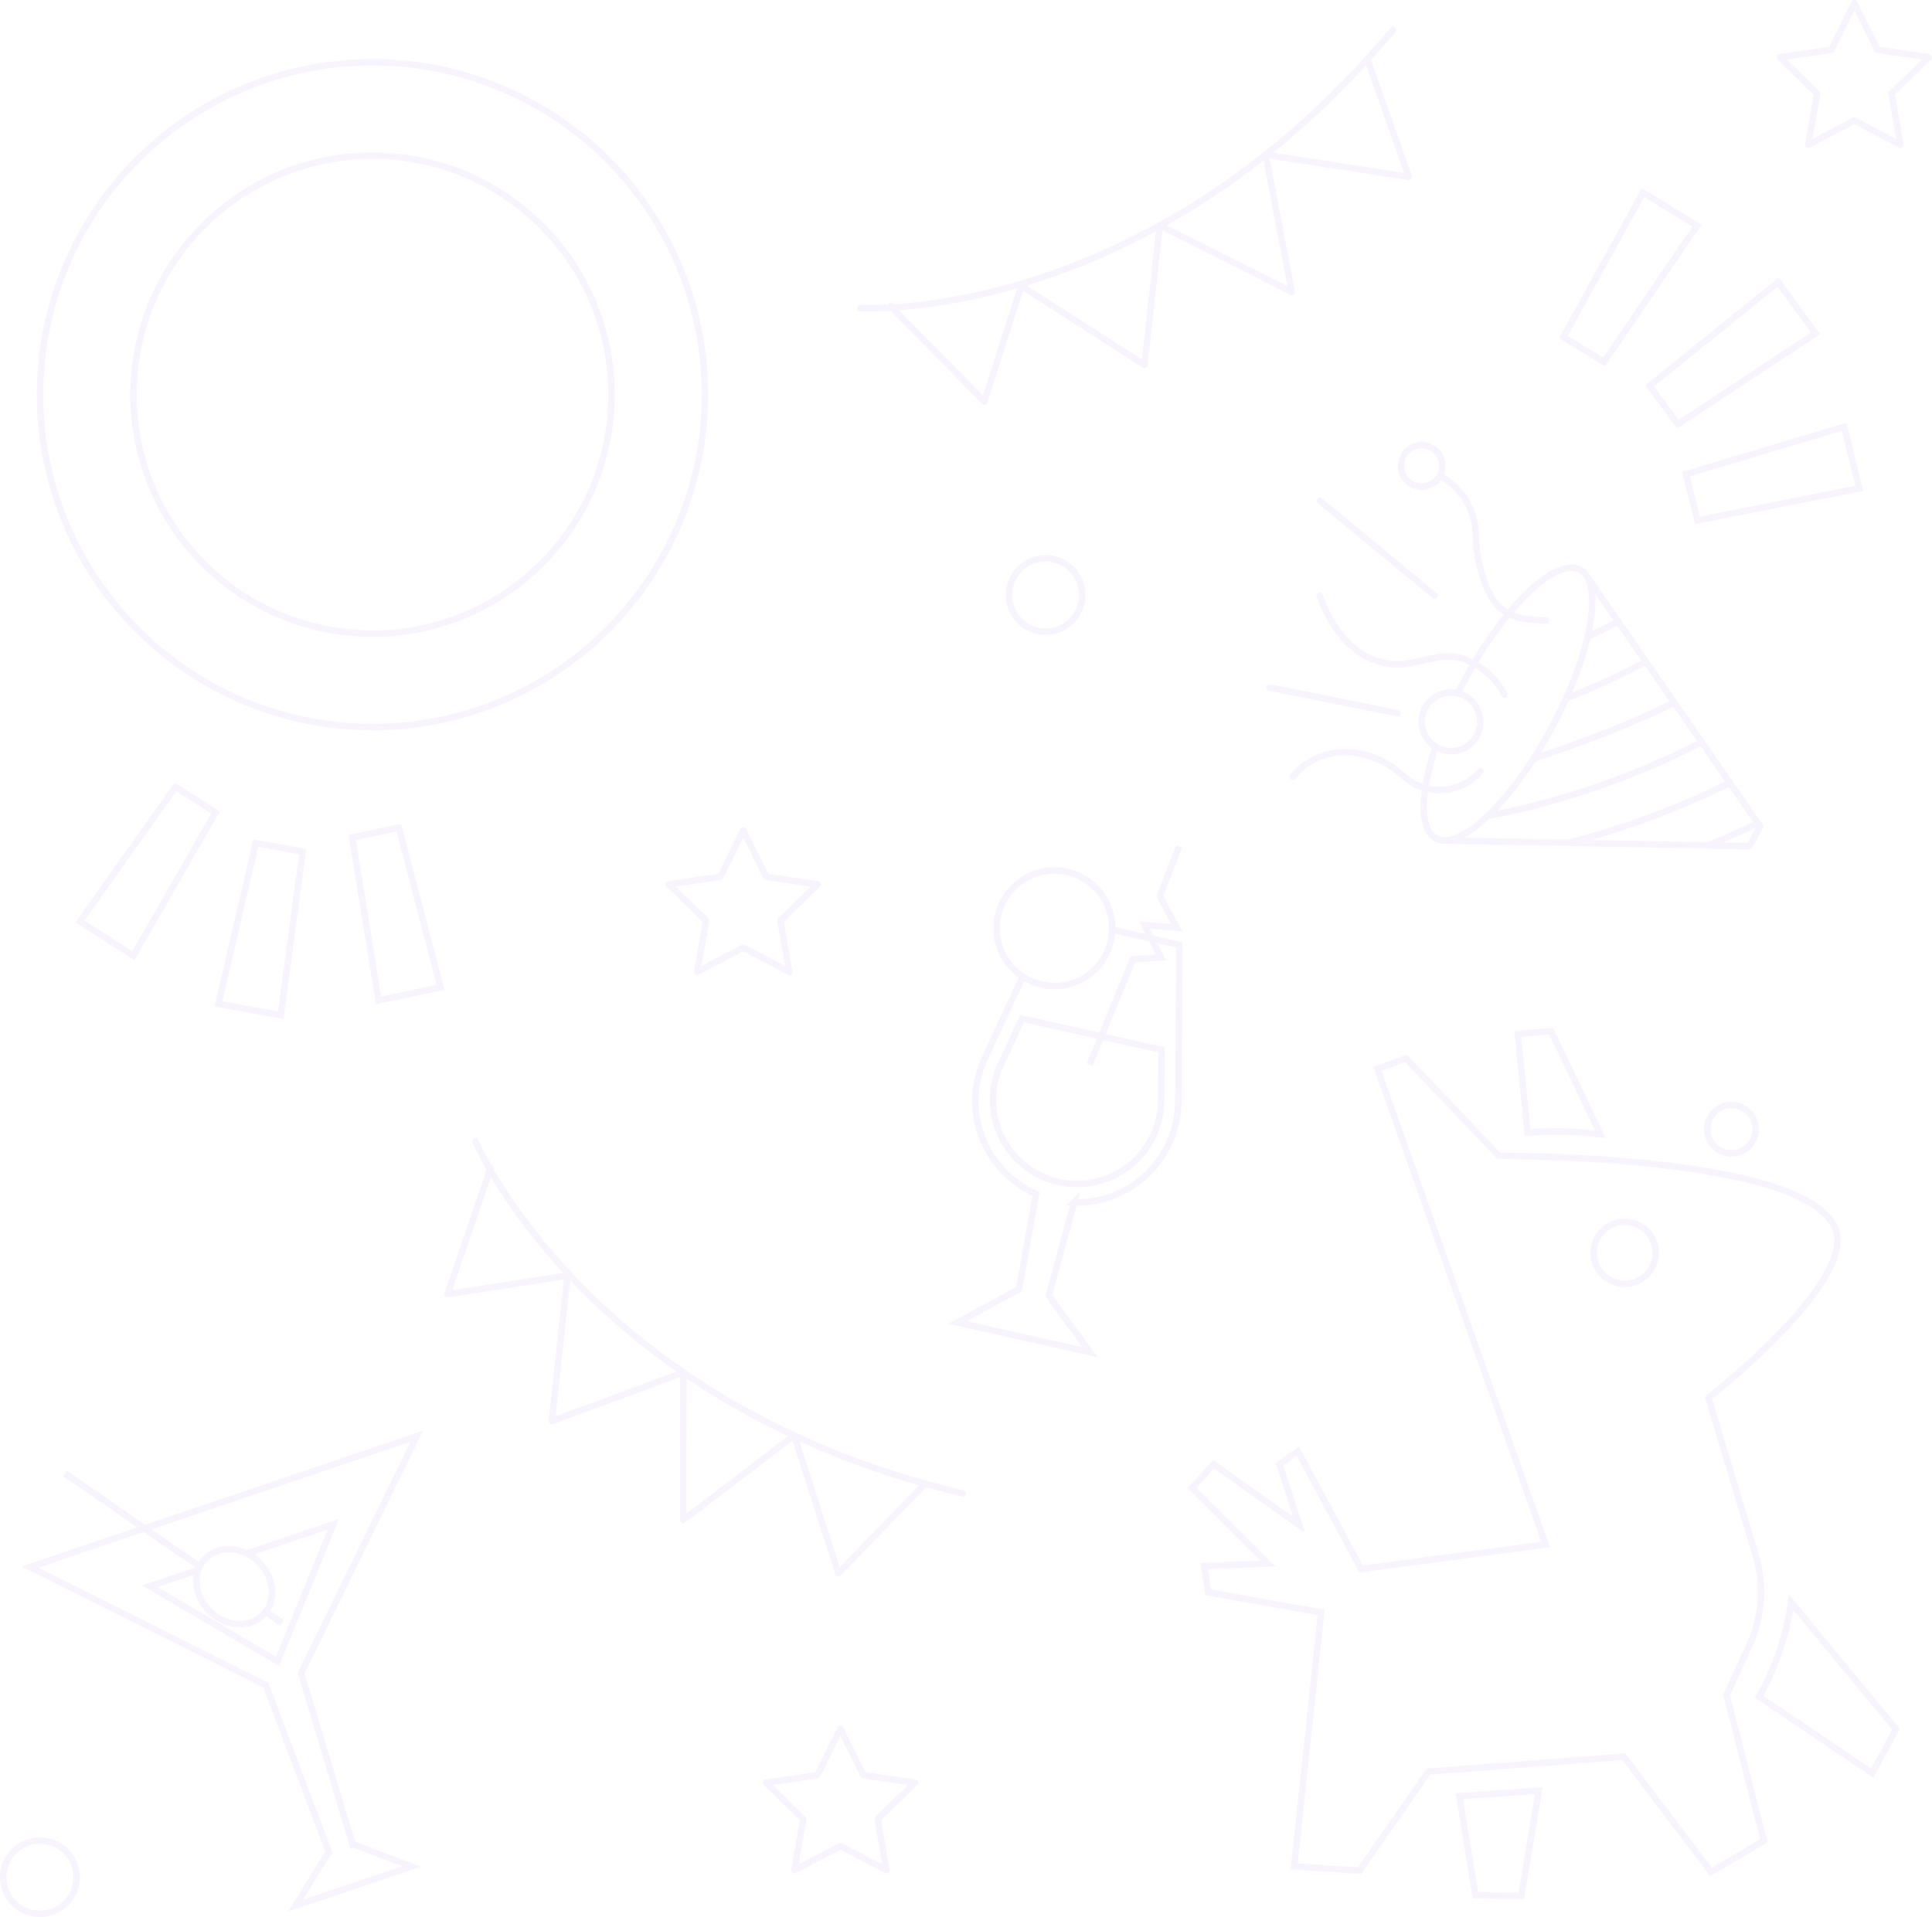 <svg xmlns="http://www.w3.org/2000/svg" xmlns:xlink="http://www.w3.org/1999/xlink" width="301" height="298.729" viewBox="0 0 301 298.729"><defs><clipPath id="a"><path d="M790.9,309.528l26.126,37.737-1.65,3.077-46.495-.881" transform="translate(-768.885 -309.528)" fill="none" stroke="#707070" stroke-width="1"/></clipPath></defs><g opacity="0.05"><rect width="301" height="298" fill="rgba(255,255,255,0)"/><g transform="translate(6.23 9.696)"><circle cx="51.801" cy="51.801" r="51.801" transform="translate(0 0)" fill="none" stroke="#690bd6" stroke-miterlimit="10" stroke-width="1"/><circle cx="37.239" cy="37.239" r="37.239" transform="translate(14.562 14.562)" fill="none" stroke="#690bd6" stroke-miterlimit="10" stroke-width="1"/></g><g transform="translate(185.721 160.66)"><path d="M805.767,562.189l-1.544-15.346,5.19-.469,7.7,16.071a56.387,56.387,0,0,0-11.346-.256Z" transform="translate(-753.492 -546.374)" fill="none" stroke="#690bd6" stroke-miterlimit="10" stroke-width="1"/><path d="M937.142,849.15a41.4,41.4,0,0,1-4.991,14.73l17.634,11.9,3.706-6.841Z" transform="translate(-843.817 -760.152)" fill="none" stroke="#690bd6" stroke-miterlimit="10" stroke-width="1"/><path d="M785.676,949.036l-12.373.871,2.5,15.439,7.154.115Z" transform="translate(-731.661 -830.677)" fill="none" stroke="#690bd6" stroke-miterlimit="10" stroke-width="1"/><circle cx="3.771" cy="3.771" r="3.771" transform="translate(80.264 11.528)" fill="none" stroke="#690bd6" stroke-miterlimit="10" stroke-width="1"/><path d="M731.77,587.185c-5.126-11.442-52.329-11.124-52.329-11.124L664.97,560.853l-4.457,1.647,26.2,74.1-28.739,3.827-9.857-18.367-2.867,2.04,3.058,9.445L634.969,624.1l-3.335,3.7,11.819,11.778-9.932.382.636,4.1,17.592,3.123-4.212,39.57,10.167.683,10.776-15.444,30.413-2.327,13.6,17.963,8.214-4.856-5.794-22.709,3.535-7.716a20.073,20.073,0,0,0,1.022-13.974l-7.392-24.612S735.508,595.526,731.77,587.185Zm-31.461,8.628a4.832,4.832,0,1,1,3.382-5.938,4.832,4.832,0,0,1-3.382,5.938Z" transform="translate(-631.634 -556.597)" fill="none" stroke="#690bd6" stroke-miterlimit="10" stroke-width="1"/></g><g transform="translate(12.463 122.61)"><path d="M121.406,446.724l7.3,1.333L125.3,473.549l-9.711-1.772Z" transform="translate(-94.017 -437.964)" fill="none" stroke="#690bd6" stroke-miterlimit="10" stroke-width="1"/><path d="M186.475,440.061l7.264-1.532,6.5,24.885-9.659,2.038Z" transform="translate(-144.066 -432.178)" fill="none" stroke="#690bd6" stroke-miterlimit="10" stroke-width="1"/><path d="M63.323,420.924l-6.254-4L42.2,437.909l8.317,5.318Z" transform="translate(-42.198 -416.924)" fill="none" stroke="#690bd6" stroke-miterlimit="10" stroke-width="1"/></g><g transform="translate(243.568 29.997)"><path d="M878.549,171.53l-4.382-5.993,20.016-16.151,5.826,7.969Z" transform="translate(-860.723 -135.414)" fill="none" stroke="#690bd6" stroke-miterlimit="10" stroke-width="1"/><path d="M834.755,128.267l-6.325-3.887,12.408-22.529,8.41,5.168Z" transform="translate(-828.43 -101.852)" fill="none" stroke="#690bd6" stroke-miterlimit="10" stroke-width="1"/><path d="M893.389,233.437l1.786,7.206,25.231-4.992-2.375-9.582Z" transform="translate(-874.295 -189.557)" fill="none" stroke="#690bd6" stroke-miterlimit="10" stroke-width="1"/></g><g transform="translate(149.173 131.855)"><path d="M517.463,499.882l-5.911,12.728a15.811,15.811,0,0,0,7.976,21.128l-2.64,14.842-9.593,5.2,20.671,4.635-6.453-8.8,3.95-14.549a15.81,15.81,0,0,0,16.233-15.7l.157-24.439-10.668-2.392" transform="translate(-507.296 -479.558)" fill="none" stroke="#690bd6" stroke-miterlimit="10" stroke-width="1"/><circle cx="9.006" cy="9.006" r="9.006" transform="translate(6.097 3.784)" fill="none" stroke="#690bd6" stroke-miterlimit="10" stroke-width="1"/><path d="M552.351,544.656l-21.724-4.871-3.316,7.14a13.1,13.1,0,0,0,9.019,18.306h0a13.1,13.1,0,0,0,15.971-12.7Z" transform="translate(-520.562 -512.917)" fill="none" stroke="#690bd6" stroke-miterlimit="10" stroke-width="1"/><path d="M577.325,482.435,584.061,466l4.348-.278-2.533-5.063,5.035.425-2.648-4.934,3.032-7.767" transform="translate(-556.74 -448.379)" fill="none" stroke="#690bd6" stroke-miterlimit="10" stroke-width="1"/></g><g transform="translate(4.683 223.796)"><path d="M94.126,812.454l13.674-4.627-8.7,21.36L79.214,817.5l7.552-2.555" transform="translate(-60.554 -794.112)" fill="none" stroke="#690bd6" stroke-miterlimit="10" stroke-width="1"/><path d="M55.218,795.418c-7.03-4.656-13.791-9.653-20.92-14.4" transform="translate(-28.841 -775.181)" fill="none" stroke="#690bd6" stroke-miterlimit="10" stroke-width="1"/><path d="M143.172,855.97l-2.513-1.73" transform="translate(-103.938 -826.882)" fill="none" stroke="#690bd6" stroke-miterlimit="10" stroke-width="1"/><path d="M55.218,795.418c-7.03-4.656-13.791-9.653-20.92-14.4" transform="translate(-28.841 -775.181)" fill="none" stroke="#690bd6" stroke-miterlimit="10" stroke-width="1"/><path d="M143.172,855.97l-2.513-1.73" transform="translate(-103.938 -826.882)" fill="none" stroke="#690bd6" stroke-miterlimit="10" stroke-width="1"/><path d="M65.963,824.742l-8-26.653,18.015-36.922-60.25,20.385,36.733,18.4,9.83,26.033-.073.025-5.1,8.3,18-6.091-9.089-3.5Z" transform="translate(-15.732 -761.166)" fill="none" stroke="#690bd6" stroke-miterlimit="10" stroke-width="1"/><ellipse cx="5.413" cy="6.283" rx="5.413" ry="6.283" transform="translate(23.528 23.044) rotate(-46.514)" fill="none" stroke="#690bd6" stroke-miterlimit="10" stroke-width="1"/><path d="M151.093,857.543" transform="translate(-111.305 -829.214)" fill="none" stroke="#690bd6" stroke-miterlimit="10" stroke-width="1"/></g><g transform="translate(134.004 4.664)"><path d="M455.687,59s44.3,2.86,83.025-43.335" transform="translate(-455.687 -15.667)" fill="none" stroke="#690bd6" stroke-linecap="round" stroke-miterlimit="10" stroke-width="1"/><path d="M471.81,69.7l14.613,14.841,5.751-18.028,19.2,12.331,2.388-21.725,20.555,10.33-4.062-21.363,22.293,3.451L546.1,31.207" transform="translate(-467.071 -26.639)" fill="none" stroke="#690bd6" stroke-linecap="round" stroke-linejoin="round" stroke-width="1"/></g><g transform="translate(69.712 177.856)"><path d="M251.81,604.876s17.267,40.9,75.9,54.859" transform="translate(-247.446 -604.876)" fill="none" stroke="#690bd6" stroke-linecap="round" stroke-miterlimit="10" stroke-width="1"/><path d="M243.7,618.87l-6.734,19.709,18.7-2.924-2.436,22.69,20.5-7.585-.041,23.005,17.287-13.191,6.888,21.481,13.506-13.964" transform="translate(-236.963 -614.757)" fill="none" stroke="#690bd6" stroke-linecap="round" stroke-linejoin="round" stroke-width="1"/></g><path d="M365.9,439.94l3.583,7.26,8.012,1.164-5.8,5.651,1.369,7.979-7.166-3.767-7.166,3.767,1.369-7.979-5.8-5.651,8.012-1.164Z" transform="translate(-250.103 -310.565)" fill="none" stroke="#690bd6" stroke-linecap="round" stroke-linejoin="round" stroke-width="1"/><path d="M417.4,916.182l3.583,7.26L429,924.606l-5.8,5.651,1.369,7.979-7.166-3.767-7.166,3.767,1.369-7.979-5.8-5.651,8.012-1.164Z" transform="translate(-286.466 -646.821)" fill="none" stroke="#690bd6" stroke-linecap="round" stroke-linejoin="round" stroke-width="1"/><path d="M954.821,1.5,958.4,8.76l8.012,1.164-5.8,5.651,1.369,7.979-7.166-3.767-7.166,3.767,1.369-7.979-5.8-5.651L951.23,8.76Z" transform="translate(-665.916 -1)" fill="none" stroke="#690bd6" stroke-linecap="round" stroke-linejoin="round" stroke-width="1"/><g transform="translate(197.774 69.364)"><path d="M787.295,302.836l1.362,1.967,26.126,37.737-1.65,3.077-47.43-.881" transform="translate(-738.348 -283.125)" fill="none" stroke="#690bd6" stroke-linecap="round" stroke-linejoin="round" stroke-width="1"/><g transform="translate(28.291 21.678)"><g clip-path="url(#a)"><g transform="translate(4.538 -1.138)"><path d="M857.419,305.656a88.1,88.1,0,0,1-15.654,9.245" transform="translate(-824.881 -305.656)" fill="none" stroke="#690bd6" stroke-linecap="round" stroke-linejoin="round" stroke-width="1"/><path d="M855.08,325.583a112.045,112.045,0,0,1-24,12.911" transform="translate(-817.335 -319.726)" fill="none" stroke="#690bd6" stroke-linecap="round" stroke-linejoin="round" stroke-width="1"/><path d="M847.5,345.51c-10.257,7.838-22.6,12.541-34.534,16.581" transform="translate(-804.543 -333.795)" fill="none" stroke="#690bd6" stroke-linecap="round" stroke-linejoin="round" stroke-width="1"/><path d="M835.984,365.437a123.713,123.713,0,0,1-46.7,19.62" transform="translate(-787.826 -347.865)" fill="none" stroke="#690bd6" stroke-linecap="round" stroke-linejoin="round" stroke-width="1"/><path d="M837.688,385.364s-20.3,15.938-53.365,20.774" transform="translate(-784.323 -361.935)" fill="none" stroke="#690bd6" stroke-linecap="round" stroke-linejoin="round" stroke-width="1"/><path d="M855.4,405.291s-20.3,15.938-53.366,20.774" transform="translate(-796.829 -376.004)" fill="none" stroke="#690bd6" stroke-linecap="round" stroke-linejoin="round" stroke-width="1"/></g></g></g><path d="M759.8,320.194q.46-.92.957-1.847c6.2-11.561,14.273-19.3,18.038-17.279s1.792,13.026-4.405,24.587-14.273,19.3-18.038,17.279c-2.566-1.376-2.466-6.93-.179-13.989" transform="translate(-730.397 -281.651)" fill="none" stroke="#690bd6" stroke-linecap="round" stroke-linejoin="round" stroke-width="1"/><path d="M728.044,331.08a11.229,11.229,0,0,0-6.9-5.738c-4.575-1.078-7.926,2.386-13.421.315-4.222-1.59-6.9-5.751-8.476-9.978" transform="translate(-691.424 -292.193)" fill="none" stroke="#690bd6" stroke-linecap="round" stroke-linejoin="round" stroke-width="1"/><path d="M779.874,274.817c-2.259-.071-4.66-.188-6.514-1.48-2.049-1.428-2.968-3.97-3.6-6.386a22.764,22.764,0,0,1-.718-3.824c-.092-1.1-.057-2.213-.224-3.306a10.666,10.666,0,0,0-5.29-7.446" transform="translate(-736.813 -247.497)" fill="none" stroke="#690bd6" stroke-linecap="round" stroke-linejoin="round" stroke-width="1"/><path d="M685.05,402.31a10.32,10.32,0,0,1,7.78-3.828,13.188,13.188,0,0,1,8.32,2.812c.847.647,1.628,1.384,2.531,1.95a8.371,8.371,0,0,0,10.584-1.768" transform="translate(-681.402 -350.652)" fill="none" stroke="#690bd6" stroke-linecap="round" stroke-linejoin="round" stroke-width="1"/><line x1="17.848" y1="14.769" transform="translate(7.895 8.686)" fill="none" stroke="#690bd6" stroke-linecap="round" stroke-linejoin="round" stroke-width="1"/><line x1="19.94" y1="4.016" transform="translate(0 37.759)" fill="none" stroke="#690bd6" stroke-linecap="round" stroke-linejoin="round" stroke-width="1"/><circle cx="4.573" cy="4.573" r="4.573" transform="translate(23.717 38.543)" fill="none" stroke="#690bd6" stroke-linecap="round" stroke-linejoin="round" stroke-width="1"/><circle cx="3.234" cy="3.234" r="3.234" transform="translate(20.483 0)" fill="none" stroke="#690bd6" stroke-linecap="round" stroke-linejoin="round" stroke-width="1"/></g><circle cx="5.716" cy="5.716" r="5.716" transform="translate(157.184 86.998)" fill="none" stroke="#690bd6" stroke-linecap="round" stroke-miterlimit="10" stroke-width="1"/><circle cx="5.716" cy="5.716" r="5.716" transform="translate(0.5 286.797)" fill="none" stroke="#690bd6" stroke-linecap="round" stroke-miterlimit="10" stroke-width="1"/></g></svg>